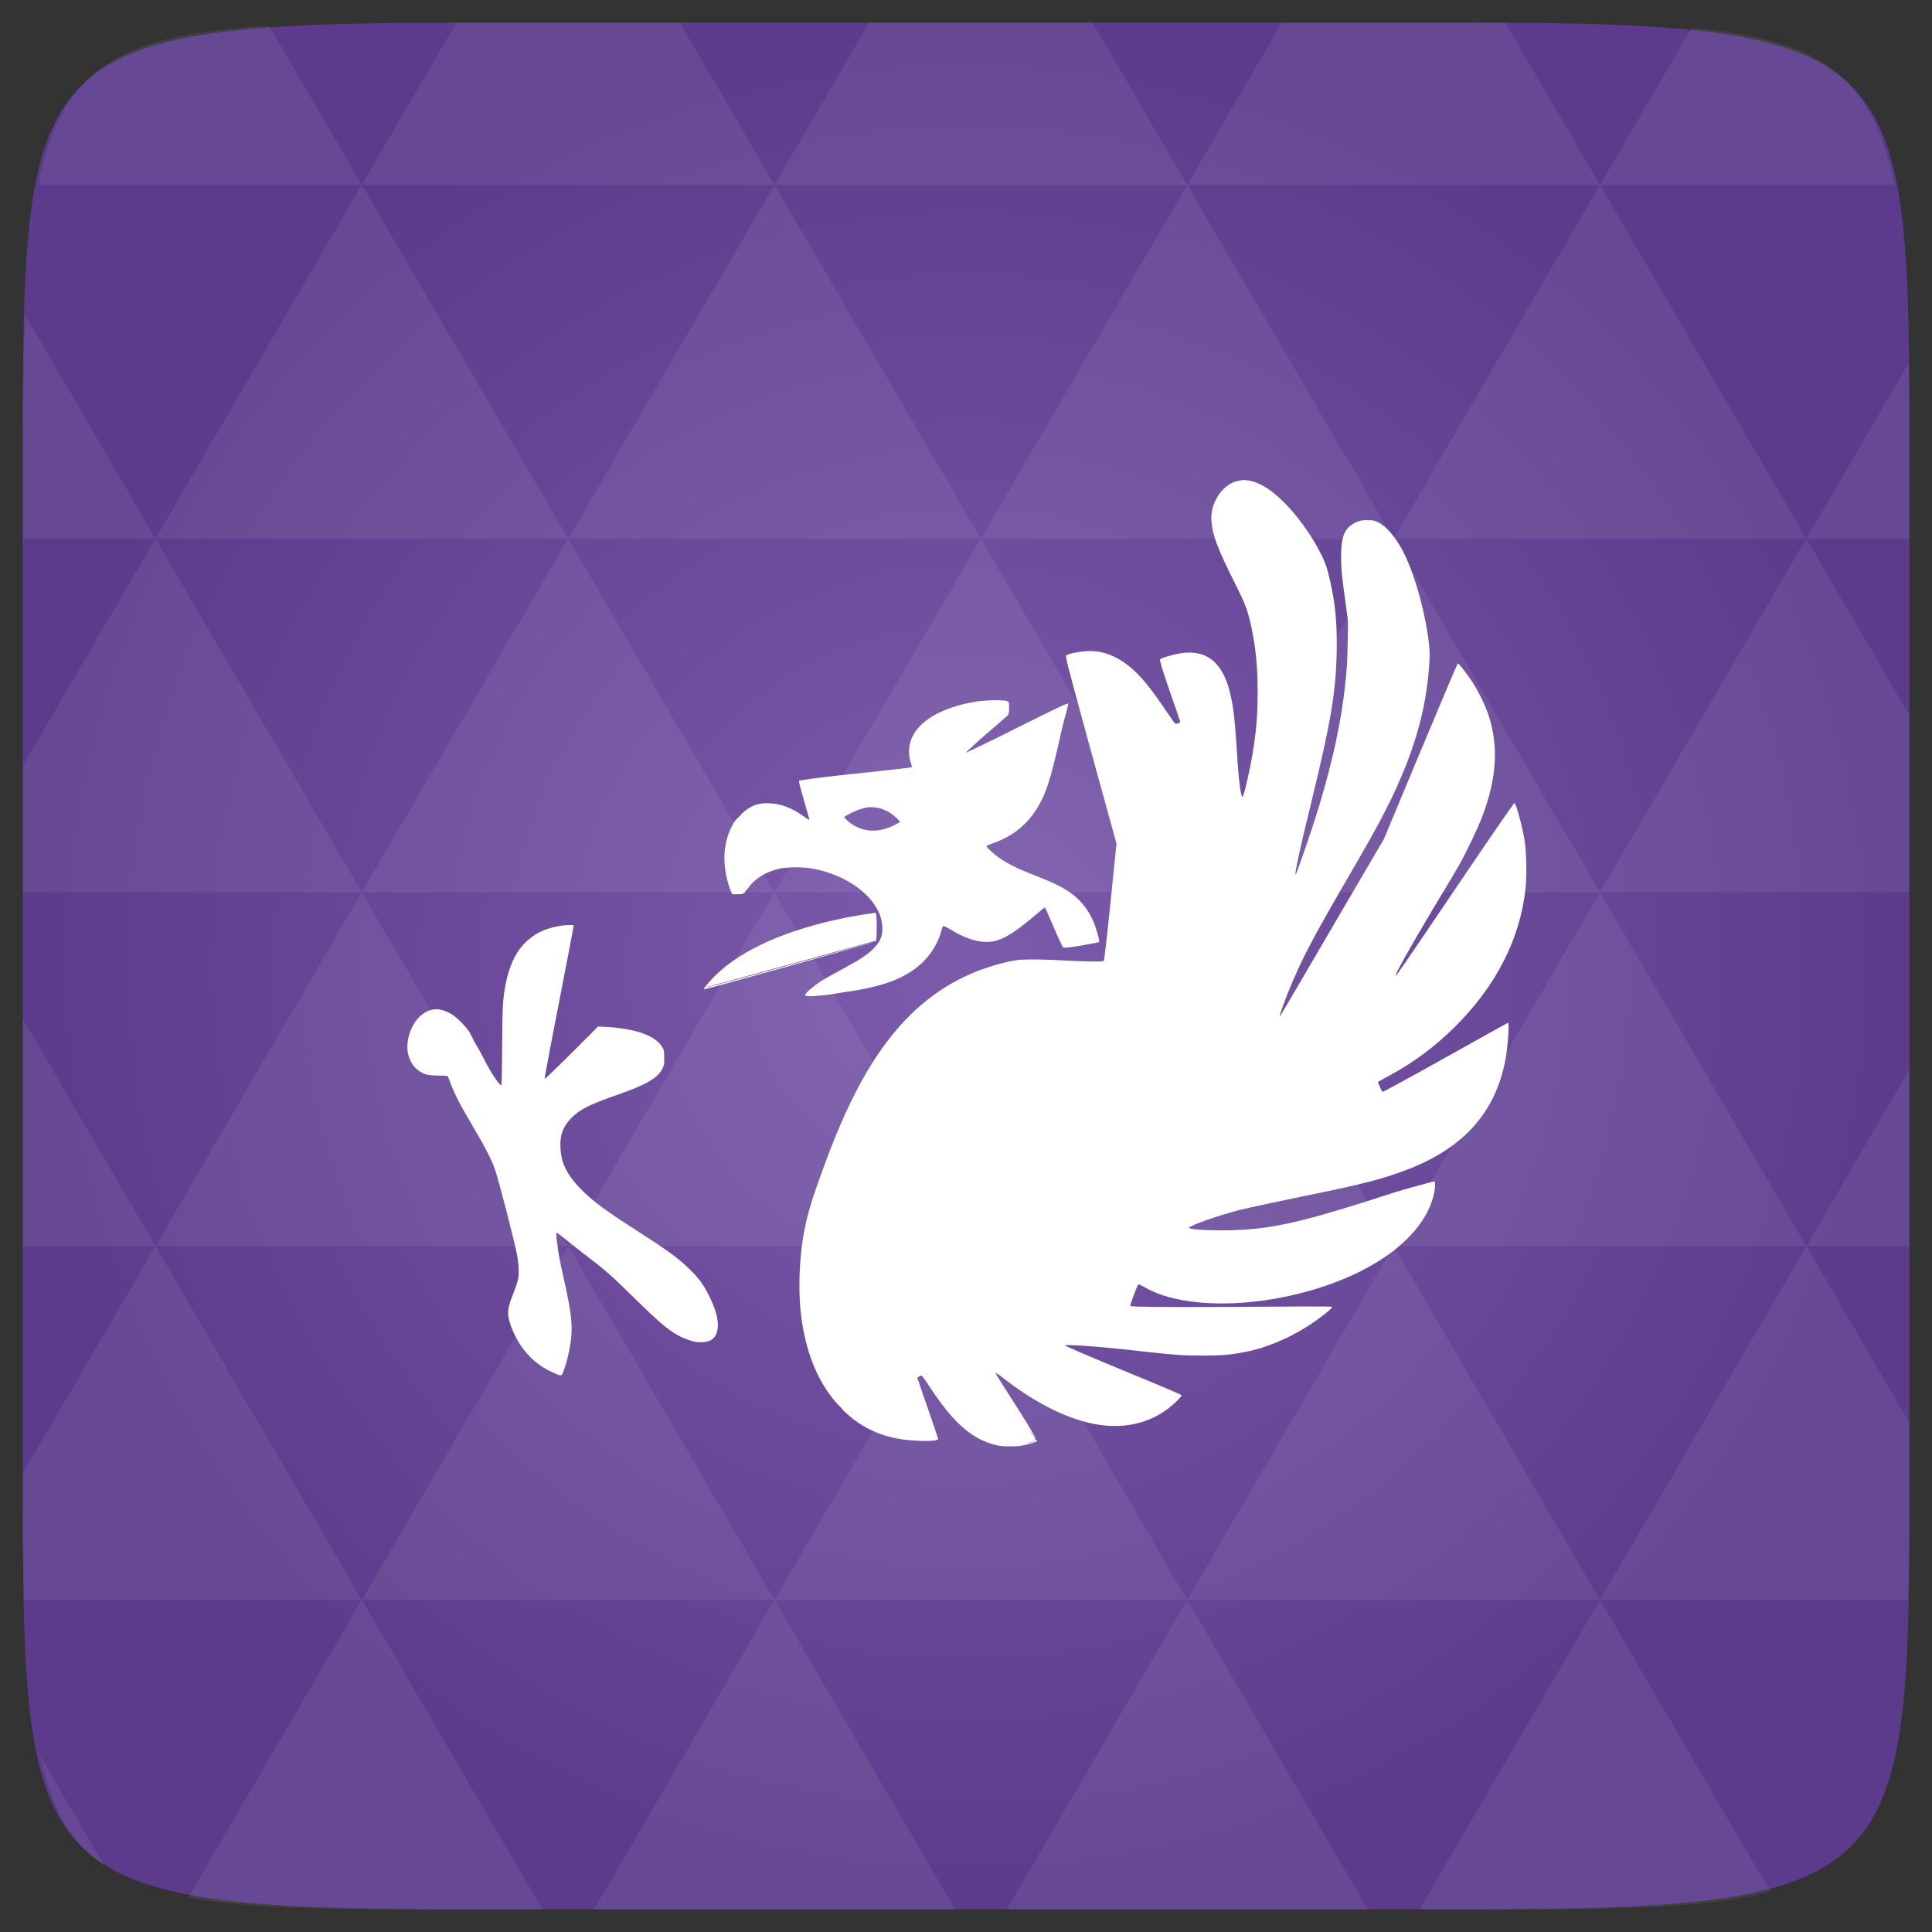 <svg xmlns="http://www.w3.org/2000/svg" viewBox="0 0 48 48"><rect x="0" y="0" width="48" height="48" fill="#333333" stroke="none"/><defs><radialGradient id="thisWeirdIdNameFixesABug0" cx="24" cy="24" r="23.437" gradientUnits="userSpaceOnUse"><stop stop-color="#7c5bac"/><stop offset="1" stop-color="#5c3b8c"/></radialGradient></defs><path d="m 47.44 11.547 l 0 24.906 c 0 10.25 0 10.984 -10.984 10.984 l -24.902 0 c -10.988 0 -10.988 -0.734 -10.988 -10.984 l 0 -24.906 c 0 -10.25 0 -10.984 10.988 -10.984 l 24.902 0 c 10.984 0 10.984 0.734 10.984 10.984" fill="url(#thisWeirdIdNameFixesABug0)"/><!-- color: #7c5bac --><path d="m 21.68 22.691 c -0.137 0.012 -0.422 0.059 -0.73 0.121 c -1.391 0.285 -2.504 0.773 -3.152 1.398 c -0.133 0.125 -0.309 0.332 -0.309 0.359 c 0 0.004 0.004 0.008 0.016 0.008 c 0.051 0 4.184 -1.152 4.234 -1.184 c -0.004 0 -0.93 0.254 -2.059 0.566 c -1.125 0.313 -2.07 0.563 -2.098 0.566 c 0 0 -0.004 0 -0.008 0 c -0.012 -0.004 -0.02 -0.004 -0.027 0 c 0.004 0.004 0.004 0.008 0.016 0.008 l -0.031 0.016 l 0.016 -0.023 l 0.027 -0.043 c 0.004 0 0.016 -0.008 0.023 -0.016 l -0.051 0.059 l 0.059 -0.016 c 0.035 -0.008 0.973 -0.266 2.094 -0.574 l 2.039 -0.559 c 0 0 0 0.008 0 0.008 c 0 0 0.02 0 0.02 0 c 0.031 -0.031 0.031 -0.676 0 -0.703 c -0.008 -0.004 -0.035 -0.004 -0.078 0 m 0 0" fill="#fff"/><path d="m 30.844 11.934 c -0.191 0.016 -0.363 0.109 -0.516 0.293 c -0.168 0.207 -0.254 0.48 -0.23 0.73 c 0.035 0.363 0.145 0.66 0.582 1.531 c 0.242 0.48 0.32 0.672 0.402 1.055 c 0.117 0.543 0.164 1.016 0.164 1.648 c 0 0.578 -0.035 1 -0.129 1.551 c -0.082 0.484 -0.219 1.063 -0.25 1.055 c -0.043 -0.016 -0.098 -0.465 -0.137 -1.125 c -0.047 -0.773 -0.086 -1.082 -0.152 -1.387 c -0.18 -0.813 -0.582 -1.156 -1.242 -1.055 c -0.188 0.027 -0.488 0.117 -0.516 0.152 c -0.012 0.016 0.055 0.25 0.238 0.781 c 0.148 0.418 0.266 0.766 0.266 0.773 c 0 0.023 -0.105 0.059 -0.129 0.043 c -0.012 -0.012 -0.113 -0.16 -0.23 -0.328 c -0.242 -0.352 -0.363 -0.523 -0.531 -0.719 c -0.445 -0.531 -0.93 -0.785 -1.43 -0.754 c -0.184 0.008 -0.461 0.063 -0.508 0.102 c -0.031 0.027 -0.023 0.078 0.602 2.355 l 0.641 2.324 l -0.145 1.422 c -0.078 0.785 -0.156 1.441 -0.164 1.465 c -0.012 0.039 -0.016 0.043 -0.273 0.043 c -0.145 0 -0.438 -0.012 -0.652 -0.023 c -0.465 -0.031 -1.051 -0.039 -1.25 -0.012 c -0.203 0.031 -0.496 0.105 -0.77 0.199 c -0.859 0.293 -1.609 0.813 -2.238 1.563 c -0.578 0.691 -1.07 1.563 -1.551 2.77 c -0.145 0.359 -0.461 1.23 -0.531 1.469 c -0.184 0.582 -0.285 1.199 -0.301 1.867 c -0.016 0.598 0.031 1.086 0.152 1.586 c 0.145 0.586 0.363 1.039 0.66 1.422 c 0.074 0.094 0.148 0.172 0.234 0.258 c 0.004 0.004 0.004 0.004 0.008 0.008 c 0.004 0.004 0.004 0.008 0.008 0.008 c 0 0.004 0 0.008 0 0.012 c 0.383 0.383 0.805 0.609 1.336 0.719 c 0.383 0.078 1.047 0.09 1.047 0.016 c 0 -0.012 -0.117 -0.355 -0.258 -0.762 c -0.141 -0.406 -0.258 -0.742 -0.258 -0.754 c 0 -0.02 0.07 -0.059 0.105 -0.059 c 0.008 0 0.098 0.121 0.195 0.273 c 0.398 0.605 0.707 0.953 1.055 1.191 c 0.207 0.141 0.477 0.25 0.695 0.281 c 0.133 0.02 0.449 0.02 0.582 -0.012 c 0.16 -0.031 0.324 -0.086 0.344 -0.105 c 0.004 -0.004 -0.012 -0.023 -0.02 -0.035 c 0.004 0.012 -0.012 0.016 -0.023 0.02 c -0.02 0.016 -0.043 0.027 -0.105 0.047 c -0.035 0.012 -0.063 0.016 -0.102 0.023 c 0.004 -0.004 0.012 -0.008 0.016 -0.008 c 0.094 -0.023 0.176 -0.055 0.191 -0.066 c 0.012 -0.008 -0.082 -0.18 -0.277 -0.48 c 0.094 0.145 0.219 0.328 0.242 0.371 c -0.004 0 0 0.016 0.008 0.023 c 0.012 0.023 0.02 0.035 0.027 0.035 c 0.004 0 -0.004 -0.012 -0.008 -0.02 c 0 0.004 0.031 0.047 0.031 0.051 c -0.027 -0.07 -0.148 -0.273 -0.469 -0.781 c -0.531 -0.828 -0.551 -0.863 -0.543 -0.875 c 0.004 -0.004 0.094 0.055 0.199 0.137 c 0.676 0.527 1.363 0.898 1.988 1.07 c 0.785 0.223 1.52 0.113 2.082 -0.309 c 0.18 -0.133 0.355 -0.316 0.352 -0.34 c -0.004 -0.02 -0.656 -0.293 -1.449 -0.617 c -0.793 -0.328 -1.445 -0.609 -1.449 -0.621 c -0.008 -0.031 0.617 0.008 1.297 0.078 c 0.219 0.02 0.57 0.063 0.789 0.086 c 0.699 0.074 0.855 0.086 1.336 0.086 c 0.512 0 0.734 -0.023 1.125 -0.105 c 0.602 -0.129 1.25 -0.434 1.781 -0.832 c 0.215 -0.156 0.32 -0.262 0.309 -0.273 c -0.008 -0.02 -0.855 -0.008 -2.504 0 c -1.695 0.008 -2.465 0 -2.492 -0.02 c -0.008 0 -0.016 0.012 -0.02 0 c -0.012 -0.016 0.172 -0.512 0.199 -0.539 c 0.008 -0.008 0.07 0.02 0.137 0.059 c 1.141 0.68 3.598 0.504 5.383 -0.383 c 0.512 -0.266 0.848 -0.496 1.184 -0.832 c 0.398 -0.402 0.633 -0.848 0.668 -1.27 c 0.008 -0.125 0.004 -0.129 -0.027 -0.129 c -0.035 0 -0.66 0.172 -0.992 0.273 c -0.125 0.039 -0.441 0.141 -0.703 0.227 c -1.73 0.547 -2.449 0.691 -3.387 0.711 c -0.535 0.008 -1.02 -0.02 -1 -0.063 c 0.02 -0.059 0.75 -0.313 1.242 -0.438 c 0.426 -0.102 0.648 -0.145 1.629 -0.352 c 1.453 -0.293 1.98 -0.43 2.625 -0.684 c 1.355 -0.539 2.121 -1.422 2.363 -2.699 c 0.063 -0.336 0.102 -0.918 0.063 -0.918 c -0.012 0 -0.707 0.391 -1.555 0.863 c -0.848 0.477 -1.547 0.855 -1.559 0.852 c -0.023 -0.016 -0.125 -0.238 -0.113 -0.25 c 0.004 -0.004 0.113 -0.063 0.25 -0.137 c 0.648 -0.352 1.145 -0.719 1.68 -1.25 c 1 -1 1.59 -2.152 1.73 -3.387 c 0.039 -0.332 0.027 -0.941 -0.023 -1.246 c -0.063 -0.359 -0.207 -0.891 -0.25 -0.906 c -0.012 -0.004 -0.617 0.871 -1.336 1.938 c -1.52 2.246 -1.602 2.359 -1.613 2.352 c -0.027 -0.02 0.336 -0.668 0.941 -1.684 c 0.266 -0.438 0.547 -0.91 0.629 -1.055 c 0.195 -0.348 0.469 -0.926 0.574 -1.199 c 0.367 -0.957 0.418 -1.77 0.16 -2.543 c -0.074 -0.227 -0.254 -0.594 -0.395 -0.809 c -0.137 -0.211 -0.344 -0.477 -0.367 -0.469 c -0.008 0 -0.426 0.984 -0.926 2.184 l -0.91 2.18 l -1.258 2.148 c -1.262 2.156 -1.316 2.262 -1.328 2.246 c -0.012 -0.008 0.105 -0.332 0.223 -0.625 c 0.293 -0.73 0.598 -1.313 1.43 -2.742 c 0.531 -0.914 0.773 -1.34 0.988 -1.766 c 0.668 -1.328 0.988 -2.398 1.07 -3.566 c 0.016 -0.238 0.016 -0.352 0 -0.504 c -0.086 -0.809 -0.367 -1.813 -0.668 -2.375 c -0.176 -0.328 -0.402 -0.59 -0.602 -0.688 c -0.09 -0.043 -0.121 -0.051 -0.266 -0.051 c -0.148 0 -0.176 0.008 -0.293 0.059 c -0.277 0.133 -0.359 0.34 -0.359 0.867 c 0 0.285 0.023 0.504 0.113 1.141 l 0.059 0.445 l -0.008 0.504 c -0.008 0.504 -0.016 0.664 -0.07 1.133 c -0.113 1.031 -0.391 2.215 -0.805 3.473 c -0.156 0.473 -0.387 1.133 -0.41 1.172 c -0.059 0.094 0.086 -0.586 0.387 -1.809 c 0.488 -2 0.605 -2.719 0.625 -3.727 c 0.012 -0.699 -0.035 -1.184 -0.164 -1.75 c -0.078 -0.34 -0.109 -0.43 -0.223 -0.66 c -0.32 -0.648 -0.879 -1.34 -1.336 -1.637 c -0.238 -0.156 -0.453 -0.219 -0.645 -0.207 m 0.004 -0.004" fill="#fff"/><path d="m 24.664 17.398 c -0.164 0.004 -0.348 0.02 -0.449 0.039 c -0.641 0.109 -1.152 0.344 -1.418 0.668 c -0.211 0.25 -0.266 0.566 -0.16 0.871 c 0.016 0.043 0.02 0.078 0.012 0.086 c -0.004 0.008 -0.637 0.078 -1.395 0.16 c -0.621 0.063 -0.961 0.105 -1.141 0.133 c -0.027 0.004 -0.148 0.02 -0.16 0.023 c -0.004 0 -0.094 0.012 -0.098 0.012 c 0 0.004 0 0.016 0 0.023 l 0 0.027 c 0.008 0.055 0.043 0.168 0.109 0.41 c 0.125 0.43 0.152 0.52 0.137 0.52 c -0.004 0 -0.078 -0.047 -0.148 -0.098 c -0.285 -0.203 -0.547 -0.301 -0.824 -0.313 c -0.309 -0.02 -0.496 0.063 -0.715 0.273 c -0.008 0.004 -0.008 0.008 -0.012 0.02 c -0.113 0.102 -0.16 0.148 -0.234 0.305 c -0.102 0.215 -0.152 0.414 -0.168 0.668 c -0.016 0.293 0.051 0.664 0.156 0.91 l 0.039 0.082 l 0.145 0 c 0.082 0 0.105 -0.004 0.133 -0.023 c 0.008 -0.004 0.016 0 0.023 -0.012 c 0.012 -0.023 0.02 -0.023 0.012 -0.023 l 0.039 -0.051 c 0.012 -0.012 0.023 -0.016 0.035 -0.035 c 0.152 -0.23 0.43 -0.406 0.754 -0.484 c 0.219 -0.055 0.625 -0.055 0.898 0 c 0.984 0.195 1.723 0.859 1.688 1.527 c -0.012 0.18 -0.074 0.305 -0.23 0.461 c -0.133 0.133 -0.313 0.254 -0.609 0.414 c -0.102 0.059 -0.266 0.148 -0.375 0.207 c -0.109 0.059 -0.273 0.152 -0.352 0.207 c -0.156 0.102 -0.352 0.273 -0.352 0.316 c 0 0.035 0.105 0.043 0.52 0 c 0.18 -0.023 0.32 -0.051 0.477 -0.074 c 0.746 -0.105 1.246 -0.254 1.637 -0.512 c 0.371 -0.238 0.648 -0.613 0.754 -1.023 c 0.016 -0.063 0.039 -0.105 0.047 -0.105 c 0.012 0 0.078 0.027 0.148 0.07 c 0.438 0.273 0.801 0.367 1.105 0.309 c 0.27 -0.063 0.527 -0.223 1.012 -0.633 c 0.125 -0.109 0.242 -0.207 0.254 -0.207 c 0.012 0 0.105 0.227 0.219 0.484 c 0.109 0.266 0.215 0.48 0.23 0.496 c 0.023 0.031 0.055 0.031 0.461 -0.035 c 0.23 -0.039 0.43 -0.078 0.438 -0.086 c 0.023 -0.02 -0.066 -0.332 -0.145 -0.52 c -0.133 -0.316 -0.363 -0.578 -0.633 -0.75 c -0.16 -0.105 -0.41 -0.23 -0.801 -0.379 c -0.426 -0.164 -0.637 -0.273 -0.84 -0.398 c -0.199 -0.137 -0.398 -0.32 -0.375 -0.34 c 0.008 -0.012 0.082 -0.035 0.152 -0.066 c 0.605 -0.207 1.02 -0.602 1.289 -1.234 c 0.109 -0.266 0.203 -0.605 0.355 -1.266 c 0.063 -0.301 0.145 -0.641 0.184 -0.754 c 0.031 -0.109 0.051 -0.219 0.047 -0.227 c 0 0 -0.02 0.012 -0.023 0.012 c -0.059 0.012 -0.398 0.176 -1.238 0.594 c -0.691 0.348 -1.266 0.625 -1.277 0.621 c -0.008 -0.004 0.211 -0.207 0.488 -0.449 c 0.277 -0.242 0.523 -0.453 0.547 -0.473 c 0.012 -0.016 0.016 -0.031 0.023 -0.051 c 0.008 -0.023 0.012 -0.055 0.012 -0.133 c 0 -0.148 -0.004 -0.152 -0.047 -0.172 c -0.039 -0.02 -0.188 -0.023 -0.355 -0.023 m -3.105 2.66 c 0.043 -0.008 0.09 -0.004 0.133 0 c 0.402 0.016 0.668 0.363 0.668 0.363 c -0.891 0.551 -1.395 -0.121 -1.395 -0.121 c 0 0 0.293 -0.199 0.598 -0.242 m 0 0" fill="#fff"/><path d="m 14.09 22.984 c -0.207 0.012 -0.469 0.074 -0.637 0.152 c -0.473 0.227 -0.75 0.633 -0.883 1.277 c -0.078 0.379 -0.09 0.586 -0.094 1.586 c -0.004 0.523 -0.012 0.953 -0.016 0.961 c -0.008 0.008 -0.031 -0.012 -0.063 -0.043 c -0.105 -0.125 -0.242 -0.344 -0.438 -0.73 c -0.07 -0.141 -0.137 -0.234 -0.191 -0.34 c -0.031 -0.059 -0.078 -0.164 -0.094 -0.191 c -0.105 -0.156 -0.297 -0.355 -0.434 -0.445 c -0.105 -0.074 -0.277 -0.137 -0.395 -0.137 c -0.324 0 -0.613 0.301 -0.703 0.73 c -0.082 0.41 0.082 0.754 0.422 0.883 c 0.055 0.02 0.145 0.031 0.313 0.035 c 0.125 0 0.238 0.008 0.25 0.016 c 0.004 0.008 0.027 0.078 0.059 0.152 c 0.074 0.223 0.258 0.586 0.539 1.055 c 0.297 0.496 0.484 0.859 0.563 1.082 c 0.09 0.238 0.492 1.809 0.551 2.117 c 0.051 0.27 0.063 0.512 0.031 0.641 c -0.012 0.059 -0.063 0.219 -0.117 0.352 c -0.152 0.371 -0.164 0.508 -0.063 0.797 c 0.211 0.578 0.578 0.973 1.105 1.191 c 0.133 0.059 0.156 0.063 0.188 -0.016 c 0.074 -0.172 0.168 -0.539 0.199 -0.797 c 0.051 -0.422 0.012 -0.719 -0.207 -1.688 c -0.102 -0.449 -0.18 -0.996 -0.145 -0.996 c 0.008 0 0.074 0.047 0.145 0.102 c 0.07 0.059 0.305 0.246 0.523 0.414 c 0.566 0.434 0.637 0.492 1.285 1.129 c 0.246 0.242 0.422 0.406 0.574 0.543 c 0.305 0.266 0.484 0.383 0.738 0.469 c 0.137 0.047 0.191 0.063 0.309 0.063 c 0.285 0 0.414 -0.121 0.43 -0.395 c 0.008 -0.195 -0.051 -0.418 -0.207 -0.738 c -0.152 -0.313 -0.277 -0.473 -0.516 -0.703 c -0.277 -0.266 -0.531 -0.453 -1.363 -0.984 c -0.703 -0.453 -1.02 -0.688 -1.293 -0.961 c -0.359 -0.363 -0.516 -0.664 -0.531 -1.055 c -0.016 -0.32 0.066 -0.527 0.273 -0.738 c 0.215 -0.215 0.449 -0.332 1.141 -0.574 c 0.73 -0.254 1 -0.414 1.125 -0.66 c 0.039 -0.086 0.039 -0.113 0.039 -0.254 c 0 -0.141 0 -0.176 -0.031 -0.242 c -0.16 -0.305 -0.641 -0.484 -1.414 -0.531 l -0.199 -0.008 l -0.66 0.66 c -0.359 0.359 -0.664 0.648 -0.668 0.641 c -0.004 -0.004 0.152 -0.852 0.355 -1.883 c 0.199 -1.035 0.367 -1.895 0.367 -1.914 c 0 -0.027 -0.02 -0.035 -0.168 -0.023 m 0 0" fill="#fff"/><path d="m 38.27 47.44 c 2.543 -0.012 4.379 -0.082 5.711 -0.441 l -4.23 -7.25 -4.484 7.691 1.191 0 c 0.641 0 1.242 0 1.813 0 z m 1.48 -7.691 -5.125 -8.789 -5.129 8.789 z m 0 0 7.652 0 c 0.031 -0.973 0.039 -2.063 0.039 -3.297 l 0 -1.098 -2.563 -4.395 z m 5.129 -8.789 -5.129 -8.789 -5.125 8.789 z m 0 0 2.563 0 0 -4.395 z m -10.254 0 -5.129 -8.789 -5.125 8.789 z m -10.254 0 -5.129 8.789 10.254 0 z m 0 0 -5.129 -8.789 -5.125 8.789 z m -10.254 0 -5.129 8.789 10.254 0 z m 0 0 -5.129 -8.789 -5.125 8.789 z m -10.254 0 -3.297 5.648 c 0 1.168 0.012 2.211 0.039 3.141 l 8.383 0 z m 0 0 -3.297 -5.648 0 5.648 z m 5.125 8.789 -4.313 7.395 c 1.598 0.293 3.809 0.297 6.879 0.297 l 1.922 0 z m 0 -17.578 -5.125 -8.789 -3.297 5.648 0 3.141 z m 0 0 10.254 0 -5.125 -8.789 z m 5.129 -8.789 -5.129 -8.789 -5.125 8.789 z m 0 0 10.254 0 -5.129 -8.789 z m 5.125 -8.789 -2.352 -4.03 -5.336 0 c -0.078 0 -0.141 0 -0.215 0 l -2.352 4.03 z m 0 0 10.254 0 -2.352 -4.03 -5.551 0 z m 10.254 0 10.254 0 l -2.352 -4.03 c -0.313 0 -0.609 0 -0.941 0 l -4.609 0 z m 0 0 -5.125 8.789 10.254 0 z m 5.129 8.789 10.254 0 -5.129 -8.789 z m 0 0 -5.129 8.789 10.254 0 z m 5.125 8.789 7.691 0 0 -4.395 -2.563 -4.395 z m 5.129 -8.789 2.563 0 0 -1.832 c 0 -0.914 -0.008 -1.75 -0.023 -2.523 z m -15.383 8.789 -5.125 -8.789 -5.129 8.789 z m 10.254 -17.578 7.309 0 c -0.555 -2.758 -1.887 -3.629 -5.03 -3.902 z m -30.762 0 l -2.305 -3.953 c -3.66 0.207 -5.141 0.996 -5.734 3.953 z m -5.125 8.789 l -3.238 -5.555 c -0.043 1.074 -0.059 2.309 -0.059 3.723 l 0 1.832 z m 15.379 26.367 -4.484 7.691 8.973 0 z m 10.254 0 -4.484 7.691 8.973 0 z m -26.898 6.621 -1.602 -2.746 c 0.293 1.316 0.785 2.18 1.602 2.746 z" fill="#fff" fill-opacity="0.069"/></svg>